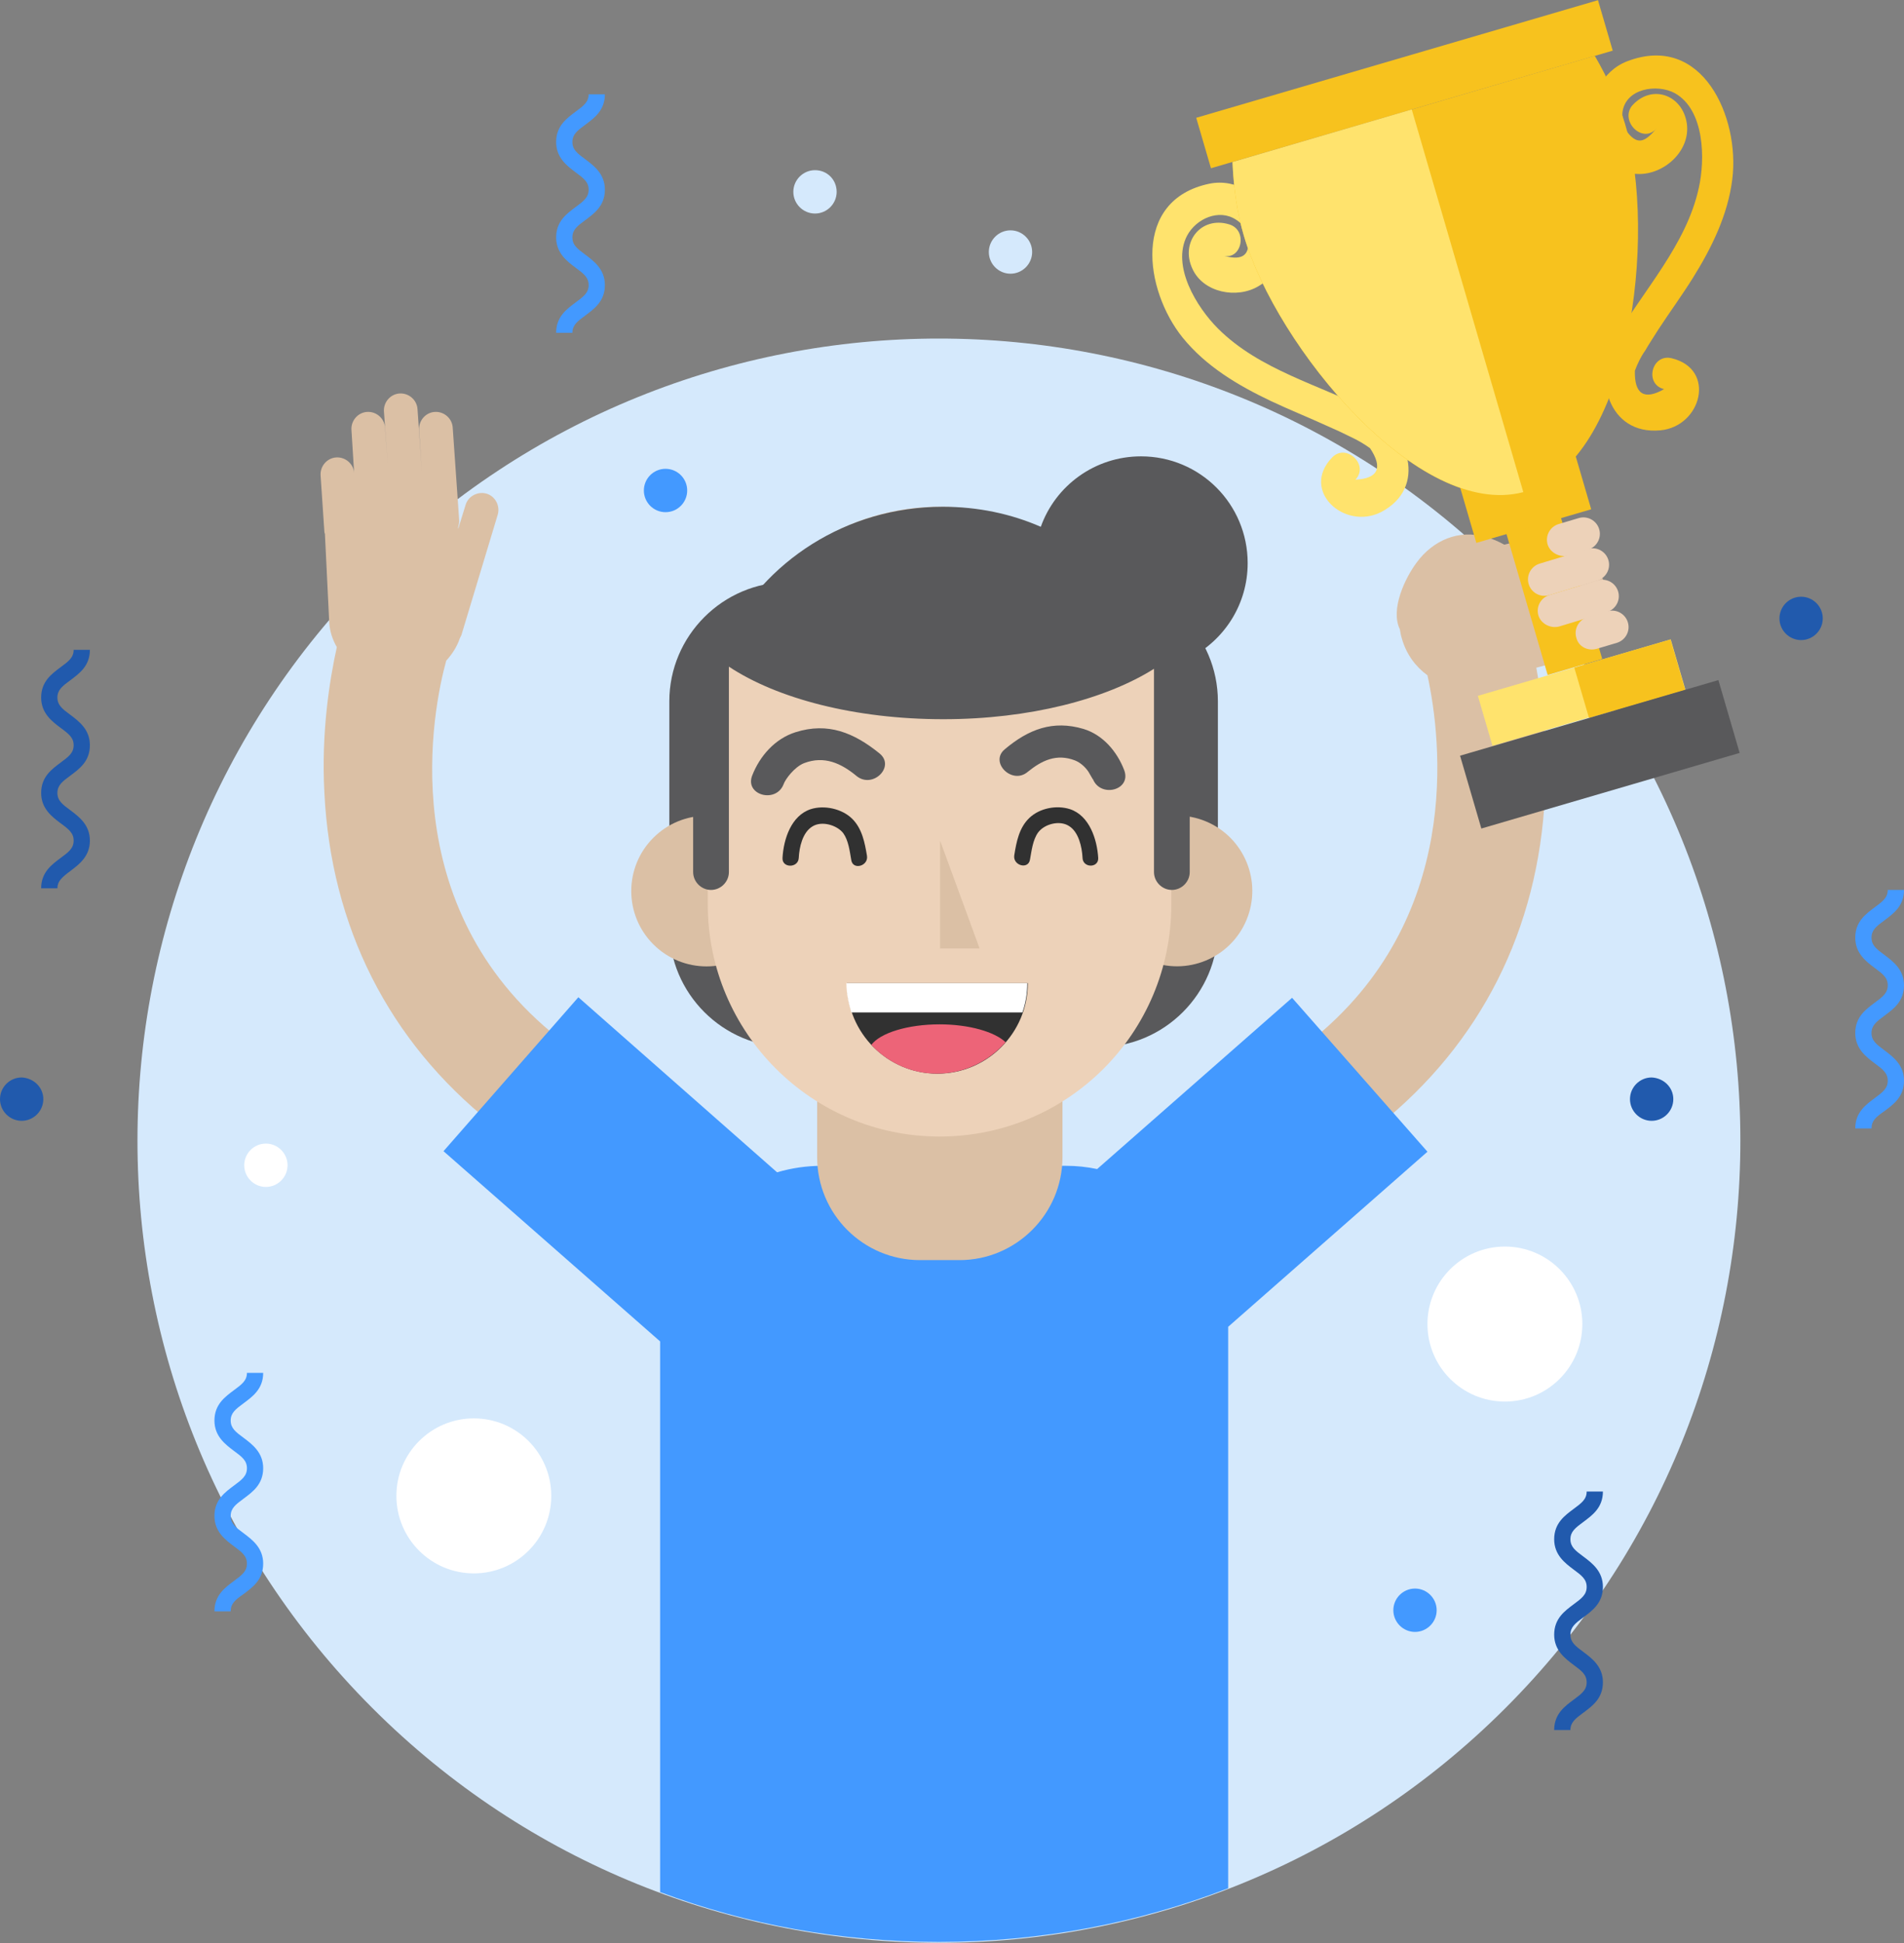 <svg width="294" height="300" viewBox="0 0 294 300" fill="none" xmlns="http://www.w3.org/2000/svg">
<rect x="0" y="0" width="294" height="300" fill="#808080" stroke="none"/>
<g clip-path="url(#clip0)">
<path d="M232.487 263.696C280.816 215.33 280.816 136.914 232.487 88.548C184.159 40.182 105.803 40.182 57.474 88.548C9.145 136.914 9.145 215.33 57.474 263.696C105.803 312.062 184.159 312.062 232.487 263.696Z" fill="#D5E9FC"/>
<path d="M68.901 102.008C69.821 101.004 70.573 99.833 70.992 98.577C71.075 98.41 71.159 98.243 71.242 98.075L76.845 79.498C77.263 78.159 76.51 76.653 75.172 76.234C73.835 75.816 72.329 76.569 71.911 77.908L70.741 81.674V81.422C70.824 81.088 70.908 80.753 70.908 80.418L69.905 66.025C69.821 64.602 68.567 63.515 67.145 63.598C65.724 63.682 64.637 64.937 64.72 66.36L65.138 72.72L64.469 63.18C64.386 61.757 63.132 60.669 61.71 60.753C60.288 60.837 59.202 62.092 59.285 63.515L59.87 71.632L59.452 66.025C59.369 64.602 58.114 63.515 56.693 63.598C55.272 63.682 54.184 64.937 54.268 66.36L54.686 73.054C54.602 71.632 53.348 70.544 51.927 70.627C50.505 70.711 49.418 71.966 49.502 73.389L50.087 82.092C50.087 82.176 50.087 82.259 50.171 82.427L50.84 96.151C50.923 97.49 51.341 98.745 52.01 99.916C50.923 104.853 49.586 112.971 50.087 122.343C51.091 143.096 60.038 160.753 75.841 173.389L86.294 160.335C60.539 140 66.894 109.289 68.901 102.008Z" fill="#DBC0A5"/>
<path d="M247.676 89.958C246.171 84.77 240.986 81.674 236.137 83.096L232.29 84.1C231.37 83.598 230.451 83.18 229.447 82.929C225.266 81.674 221.253 83.431 218.744 86.862C216.988 89.205 214.647 94.058 216.152 97.155C216.236 97.657 216.319 98.159 216.486 98.661C217.155 101.004 218.577 102.929 220.416 104.268C222.59 114.226 225.935 141.925 202.355 160.753L212.807 173.807C228.611 161.171 237.558 143.515 238.561 122.761C238.98 114.895 238.143 108.033 237.224 103.096L241.572 101.925C246.422 100.502 249.181 95.146 247.676 89.958Z" fill="#DBC0A5"/>
<path d="M199.512 154.059L169.41 180.502C167.821 180.168 166.232 180 164.56 180H127.015C124.59 180 122.249 180.335 119.991 181.004L89.304 153.975L68.483 177.741L101.93 207.113V292.134C115.309 297.155 129.858 299.833 144.993 299.833C160.713 299.833 175.764 296.904 189.645 291.548V205.188C189.645 205.105 189.645 204.937 189.645 204.854L220.416 177.824L199.512 154.059Z" fill="#4399FF"/>
<path d="M169.66 161.674H121.747C111.63 161.674 103.352 153.389 103.352 143.264V108.285C103.352 98.159 111.63 89.874 121.747 89.874H169.66C179.778 89.874 188.056 98.159 188.056 108.285V143.264C188.056 153.389 179.778 161.674 169.66 161.674Z" fill="#59595B"/>
<path d="M117.317 145.804C121.856 141.262 121.856 133.897 117.317 129.355C112.778 124.812 105.419 124.812 100.88 129.355C96.341 133.897 96.341 141.262 100.88 145.804C105.419 150.347 112.778 150.347 117.317 145.804Z" fill="#DBC0A5"/>
<path d="M192.484 142.014C194.941 136.079 192.125 129.274 186.194 126.816C180.263 124.357 173.464 127.176 171.008 133.111C168.551 139.046 171.367 145.85 177.298 148.309C183.229 150.767 190.028 147.949 192.484 142.014Z" fill="#DBC0A5"/>
<path d="M148.171 194.561H142.067C133.287 194.561 126.179 187.448 126.179 178.661V162.678H164.058V178.661C164.058 187.448 156.867 194.561 148.171 194.561Z" fill="#DBC0A5"/>
<path d="M145.077 175.481C125.343 175.481 109.289 159.414 109.289 139.665V114.059C109.289 94.31 125.343 78.243 145.077 78.243C164.811 78.243 180.865 94.31 180.865 114.059V139.665C180.865 159.498 164.894 175.481 145.077 175.481Z" fill="#EDD2B9"/>
<path d="M120.995 121.088C121.246 120.335 122.667 118.41 124.173 117.824C127.266 116.653 129.859 117.824 132.283 119.833C134.792 121.841 138.304 118.327 135.795 116.318C131.865 113.138 127.852 111.465 122.835 113.055C119.657 114.059 117.316 116.737 116.145 119.749C114.975 122.762 119.824 124.101 120.995 121.088Z" fill="#59595B"/>
<path d="M123.336 132.469C123.42 130.795 123.922 128.536 125.427 127.615C126.848 126.695 129.19 127.364 130.193 128.619C131.029 129.791 131.196 131.381 131.447 132.803C131.698 134.393 134.123 133.724 133.872 132.134C133.538 130.126 133.12 127.95 131.614 126.444C130.026 124.854 127.266 124.268 125.176 124.937C122.166 125.941 120.995 129.54 120.828 132.469C120.744 134.059 123.253 134.059 123.336 132.469Z" fill="#313131"/>
<path d="M173.591 118.912C172.504 116.067 170.329 113.473 167.319 112.552C162.553 111.13 158.79 112.636 155.195 115.649C152.686 117.657 156.282 121.255 158.707 119.163C160.881 117.406 163.138 116.318 165.981 117.406C166.818 117.741 167.57 118.41 168.072 119.163C168.239 119.414 168.908 120.67 168.741 120.251C169.911 123.264 174.761 122.008 173.591 118.912Z" fill="#59595B"/>
<path d="M169.577 132.469C169.409 129.624 168.239 125.942 165.228 124.937C163.138 124.268 160.546 124.77 158.957 126.276C157.368 127.783 156.95 129.958 156.616 132.05C156.365 133.64 158.79 134.31 159.041 132.72C159.292 131.381 159.459 129.707 160.295 128.536C161.298 127.197 163.64 126.611 165.061 127.532C166.566 128.452 167.068 130.795 167.152 132.385C167.152 134.059 169.66 134.059 169.577 132.469Z" fill="#313131"/>
<path d="M145.161 146.444H151.265L145.161 129.791V146.444Z" fill="#DBC0A5"/>
<path d="M158.707 151.799C158.707 159.498 152.435 165.774 144.742 165.774C137.05 165.774 130.778 159.498 130.778 151.799" fill="#313131"/>
<path d="M144.659 165.774C148.923 165.774 152.686 163.85 155.278 160.921C153.606 159.331 149.676 158.159 145.077 158.159C140.143 158.159 135.879 159.498 134.541 161.339C137.05 164.017 140.645 165.774 144.659 165.774Z" fill="#ED6478"/>
<path d="M131.447 156.318H157.87C158.372 154.896 158.623 153.389 158.623 151.799H130.694C130.694 153.389 131.029 154.896 131.447 156.318Z" fill="white"/>
<path d="M192.655 86.946C192.655 77.825 185.297 70.46 176.183 70.46C169.075 70.46 162.971 74.979 160.713 81.339C156.114 79.331 151.014 78.243 145.579 78.243C130.695 78.243 117.901 86.695 111.964 98.912C111.462 98.243 110.71 97.825 109.79 97.825C108.285 97.825 107.031 99.08 107.031 100.586V134.645C107.031 136.151 108.285 137.406 109.79 137.406C111.295 137.406 112.55 136.151 112.55 134.645V102.929C119.992 107.866 132.032 111.046 145.662 111.046C158.957 111.046 170.747 107.95 178.189 103.264V134.645C178.189 136.151 179.444 137.406 180.949 137.406C182.454 137.406 183.708 136.151 183.708 134.645V101.59C189.06 98.829 192.655 93.306 192.655 86.946Z" fill="#59595B"/>
<path d="M239.05 73.157L230.624 75.624L238.979 104.217L247.406 101.75L239.05 73.157Z" fill="#F7C21E"/>
<path d="M257.975 98.721L228.2 107.436L230.453 115.146L260.229 106.431L257.975 98.721Z" fill="#FFE36D"/>
<path d="M246.748 0.029L184.71 18.186L186.987 25.977L249.025 7.82L246.748 0.029Z" fill="#F7C21E"/>
<path d="M255.787 19.833C254.198 21.674 253.027 22.595 251.355 20.502C250.769 19.666 250.435 18.41 250.519 17.406C250.937 13.64 255.87 12.887 258.63 14.394C263.228 16.988 263.312 24.603 262.309 29.038C260.386 37.825 253.78 44.77 249.348 52.385C246.003 58.159 248.261 67.197 256.372 66.444C262.727 65.858 265.068 56.988 258.128 55.314C255.034 54.561 253.863 59.331 256.957 60.084C253.863 61.841 252.358 60.837 252.442 57.239C252.86 56.151 253.362 55.063 254.031 54.143C254.699 52.971 255.452 51.883 256.121 50.795C257.877 48.117 259.717 45.607 261.389 42.929C264.316 38.243 266.824 33.138 267.493 27.615C268.664 18.159 262.894 5.021 251.271 9.456C243.411 12.469 243.495 26.527 252.86 26.862C256.874 27.03 261.054 23.348 260.469 19.08C259.8 14.561 254.95 12.887 251.94 16.402C250.184 18.829 253.696 22.26 255.787 19.833Z" fill="#F7C21E"/>
<path d="M189.812 34.645C185.464 33.306 182.203 37.406 184.126 41.507C185.799 45.189 190.983 46.193 194.328 44.184C202.69 39.331 195.164 26.611 186.719 28.369C174.761 30.879 176.684 44.77 182.621 52.134C186.217 56.569 191.15 59.498 196.251 61.925C199.094 63.264 202.021 64.435 204.947 65.774C206.118 66.276 207.372 66.862 208.543 67.448C209.63 67.95 210.633 68.536 211.553 69.205C213.56 72.218 212.807 73.891 209.295 74.059C211.469 71.799 207.874 68.368 205.7 70.628C200.766 75.733 207.539 81.925 213.225 79.08C220.5 75.314 217.49 66.528 211.553 63.431C203.777 59.414 194.495 57.155 188.056 50.712C184.795 47.448 180.865 41.088 183.29 36.402C184.712 33.724 188.224 32.218 190.816 33.892C191.903 34.561 192.572 35.481 192.739 36.737C193.074 39.749 191.485 40.251 188.725 39.414C191.652 40.419 192.823 35.565 189.812 34.645Z" fill="#FFE36D"/>
<path d="M257.937 98.737L243.089 103.082L245.366 110.873L260.214 106.527L257.937 98.737Z" fill="#F7C21E"/>
<path d="M190.314 25.021C190.481 29.121 191.067 33.054 192.07 36.402C197.087 53.556 219.329 80.669 235.551 75.9C251.773 71.13 255.954 36.318 250.937 19.163C249.933 15.816 248.345 12.217 246.254 8.619L190.314 25.021Z" fill="#F7C21E"/>
<path d="M265.338 105.005L225.451 116.68L228.737 127.924L268.624 116.25L265.338 105.005Z" fill="#59595B"/>
<path d="M236.053 90.209C235.635 88.87 236.388 87.448 237.725 87.029L245.167 84.77C246.505 84.352 247.927 85.105 248.345 86.444C248.763 87.782 248.01 89.205 246.673 89.624L239.231 91.883C237.893 92.301 236.471 91.548 236.053 90.209Z" fill="#EDD2B9"/>
<path d="M237.558 95.063C237.14 93.724 237.893 92.301 239.231 91.883L246.673 89.624C248.011 89.205 249.432 89.958 249.85 91.297C250.268 92.636 249.516 94.059 248.178 94.477L240.736 96.736C239.398 97.071 237.977 96.318 237.558 95.063Z" fill="#EDD2B9"/>
<path d="M243.411 98.493C242.993 97.154 243.746 95.732 245.084 95.314L248.178 94.393C249.516 93.975 250.937 94.728 251.355 96.067C251.773 97.406 251.021 98.828 249.683 99.247L246.589 100.167C245.167 100.585 243.746 99.832 243.411 98.493Z" fill="#EDD2B9"/>
<path d="M238.98 84.1C238.562 82.761 239.314 81.339 240.652 80.92L243.746 80C245.084 79.582 246.505 80.335 246.924 81.674C247.342 83.013 246.589 84.435 245.251 84.853L242.157 85.774C240.819 86.109 239.398 85.356 238.98 84.1Z" fill="#EDD2B9"/>
<path d="M88.384 51.381H85.876C85.876 48.87 87.548 47.699 88.886 46.694C90.14 45.774 90.893 45.188 90.893 44.017C90.893 42.845 90.14 42.259 88.886 41.339C87.548 40.335 85.876 39.079 85.876 36.653C85.876 34.142 87.548 32.971 88.886 31.966C90.14 31.046 90.893 30.46 90.893 29.289C90.893 28.117 90.14 27.531 88.886 26.611C87.548 25.607 85.876 24.351 85.876 21.925C85.876 19.414 87.548 18.243 88.886 17.238C90.14 16.318 90.893 15.732 90.893 14.56H93.401C93.401 17.071 91.729 18.243 90.391 19.247C89.137 20.167 88.384 20.753 88.384 21.925C88.384 23.096 89.137 23.682 90.391 24.602C91.729 25.607 93.401 26.862 93.401 29.289C93.401 31.799 91.729 32.971 90.391 33.975C89.137 34.895 88.384 35.481 88.384 36.653C88.384 37.824 89.137 38.41 90.391 39.33C91.729 40.335 93.401 41.59 93.401 44.017C93.401 46.527 91.729 47.699 90.391 48.703C89.137 49.623 88.384 50.209 88.384 51.381Z" fill="#4399FF"/>
<path d="M242.491 267.113H239.983C239.983 264.603 241.655 263.431 242.993 262.427C244.247 261.506 245 260.921 245 259.749C245 258.577 244.247 257.992 242.993 257.071C241.655 256.067 239.983 254.812 239.983 252.385C239.983 249.875 241.655 248.703 242.993 247.699C244.247 246.778 245 246.193 245 245.021C245 243.849 244.247 243.264 242.993 242.343C241.655 241.339 239.983 240.084 239.983 237.657C239.983 235.147 241.655 233.975 242.993 232.971C244.247 232.05 245 231.465 245 230.293H247.508C247.508 232.803 245.836 233.975 244.498 234.979C243.244 235.9 242.491 236.485 242.491 237.657C242.491 238.829 243.244 239.414 244.498 240.335C245.836 241.339 247.508 242.594 247.508 245.021C247.508 247.531 245.836 248.703 244.498 249.707C243.244 250.628 242.491 251.213 242.491 252.385C242.491 253.557 243.244 254.142 244.498 255.063C245.836 256.067 247.508 257.322 247.508 259.749C247.508 262.259 245.836 263.431 244.498 264.435C243.244 265.356 242.491 265.942 242.491 267.113Z" fill="#215AAD"/>
<path d="M288.983 174.226H286.475C286.475 171.715 288.147 170.544 289.485 169.54C290.739 168.619 291.492 168.033 291.492 166.862C291.492 165.69 290.739 165.105 289.485 164.184C288.147 163.18 286.475 161.925 286.475 159.498C286.475 156.987 288.147 155.816 289.485 154.812C290.739 153.891 291.492 153.305 291.492 152.134C291.492 150.962 290.739 150.376 289.485 149.456C288.147 148.452 286.475 147.197 286.475 144.77C286.475 142.259 288.147 141.088 289.485 140.084C290.739 139.163 291.492 138.577 291.492 137.406H294C294 139.916 292.328 141.088 290.99 142.092C289.736 143.012 288.983 143.598 288.983 144.77C288.983 145.941 289.736 146.527 290.99 147.448C292.328 148.452 294 149.707 294 152.134C294 154.644 292.328 155.816 290.99 156.82C289.736 157.74 288.983 158.326 288.983 159.498C288.983 160.669 289.736 161.255 290.99 162.176C292.328 163.18 294 164.435 294 166.862C294 169.372 292.328 170.544 290.99 171.548C289.652 172.469 288.983 173.054 288.983 174.226Z" fill="#4399FF"/>
<path d="M35.621 248.786H33.112C33.112 246.276 34.785 245.104 36.123 244.1C37.377 243.18 38.13 242.594 38.13 241.422C38.13 240.251 37.377 239.665 36.123 238.745C34.785 237.74 33.112 236.485 33.112 234.058C33.112 231.548 34.785 230.376 36.123 229.372C37.377 228.452 38.13 227.866 38.13 226.694C38.13 225.523 37.377 224.937 36.123 224.017C34.785 223.012 33.112 221.757 33.112 219.33C33.112 216.82 34.785 215.648 36.123 214.644C37.377 213.724 38.13 213.138 38.13 211.966H40.638C40.638 214.477 38.966 215.648 37.628 216.652C36.374 217.573 35.621 218.159 35.621 219.33C35.621 220.502 36.374 221.088 37.628 222.008C38.966 223.012 40.638 224.268 40.638 226.694C40.638 229.205 38.966 230.376 37.628 231.381C36.374 232.301 35.621 232.887 35.621 234.058C35.621 235.23 36.374 235.816 37.628 236.736C38.966 237.74 40.638 238.996 40.638 241.422C40.638 243.933 38.966 245.104 37.628 246.109C36.29 247.029 35.621 247.615 35.621 248.786Z" fill="#4399FF"/>
<path d="M8.864 137.155H6.355C6.355 134.644 8.027 133.473 9.365 132.468C10.62 131.548 11.372 130.962 11.372 129.791C11.372 128.619 10.62 128.033 9.365 127.113C8.027 126.109 6.355 124.853 6.355 122.427C6.355 119.916 8.027 118.745 9.365 117.74C10.62 116.82 11.372 116.234 11.372 115.063C11.372 113.891 10.62 113.305 9.365 112.385C8.027 111.381 6.355 110.125 6.355 107.698C6.355 105.188 8.027 104.016 9.365 103.012C10.62 102.092 11.372 101.506 11.372 100.334H13.881C13.881 102.845 12.208 104.016 10.87 105.021C9.616 105.941 8.864 106.527 8.864 107.698C8.864 108.87 9.616 109.456 10.87 110.376C12.208 111.38 13.881 112.636 13.881 115.063C13.881 117.573 12.208 118.745 10.87 119.749C9.616 120.669 8.864 121.255 8.864 122.427C8.864 123.598 9.616 124.184 10.87 125.104C12.208 126.109 13.881 127.364 13.881 129.791C13.881 132.217 12.208 133.473 10.87 134.477C9.532 135.481 8.864 136.067 8.864 137.155Z" fill="#215AAD"/>
<path d="M159.375 38.912C159.375 40.753 157.87 42.26 156.031 42.26C154.191 42.26 152.686 40.753 152.686 38.912C152.686 37.071 154.191 35.565 156.031 35.565C157.87 35.565 159.375 37.071 159.375 38.912Z" fill="#D5E9FC"/>
<path d="M44.401 179.916C44.401 181.757 42.896 183.263 41.056 183.263C39.217 183.263 37.712 181.757 37.712 179.916C37.712 178.075 39.217 176.569 41.056 176.569C42.896 176.569 44.401 178.075 44.401 179.916Z" fill="white"/>
<path d="M129.189 29.623C129.189 31.464 127.684 32.97 125.845 32.97C124.005 32.97 122.5 31.464 122.5 29.623C122.5 27.782 124.005 26.276 125.845 26.276C127.768 26.276 129.189 27.782 129.189 29.623Z" fill="#D5E9FC"/>
<path d="M102.766 79.079C104.613 79.079 106.111 77.581 106.111 75.732C106.111 73.883 104.613 72.385 102.766 72.385C100.919 72.385 99.421 73.883 99.421 75.732C99.421 77.581 100.919 79.079 102.766 79.079Z" fill="#4399FF"/>
<path d="M221.838 248.619C221.838 250.46 220.333 251.967 218.493 251.967C216.654 251.967 215.148 250.46 215.148 248.619C215.148 246.778 216.654 245.272 218.493 245.272C220.333 245.272 221.838 246.778 221.838 248.619Z" fill="#4399FF"/>
<path d="M6.689 169.707C6.689 171.548 5.184 173.054 3.345 173.054C1.505 173.054 0 171.548 0 169.707C0 167.866 1.505 166.36 3.345 166.36C5.184 166.444 6.689 167.866 6.689 169.707Z" fill="#215AAD"/>
<path d="M281.457 95.481C281.457 97.322 279.952 98.828 278.113 98.828C276.273 98.828 274.768 97.322 274.768 95.481C274.768 93.64 276.273 92.134 278.113 92.134C279.952 92.134 281.457 93.64 281.457 95.481Z" fill="#215AAD"/>
<path d="M258.379 169.707C258.379 171.548 256.874 173.054 255.034 173.054C253.195 173.054 251.689 171.548 251.689 169.707C251.689 167.866 253.195 166.36 255.034 166.36C256.874 166.444 258.379 167.866 258.379 169.707Z" fill="#215AAD"/>
<path d="M73.166 242.929C79.769 242.929 85.123 237.571 85.123 230.962C85.123 224.353 79.769 218.996 73.166 218.996C66.562 218.996 61.208 224.353 61.208 230.962C61.208 237.571 66.562 242.929 73.166 242.929Z" fill="white"/>
<path d="M232.374 216.401C238.978 216.401 244.331 211.044 244.331 204.435C244.331 197.826 238.978 192.468 232.374 192.468C225.77 192.468 220.417 197.826 220.417 204.435C220.417 211.044 225.77 216.401 232.374 216.401Z" fill="white"/>
<path d="M243.211 70.12L225.475 75.311L227.963 83.825L245.699 78.634L243.211 70.12Z" fill="#F7C21E"/>
<path d="M217.991 16.904L190.314 25.021C190.481 29.121 191.067 33.054 192.07 36.402C197.087 53.473 218.995 80.251 235.217 75.983L217.991 16.904Z" fill="#FFE36D"/>
</g>
<defs>
<clipPath id="clip0">
<rect width="294" height="300" fill="white"/>
</clipPath>
</defs>
</svg>
